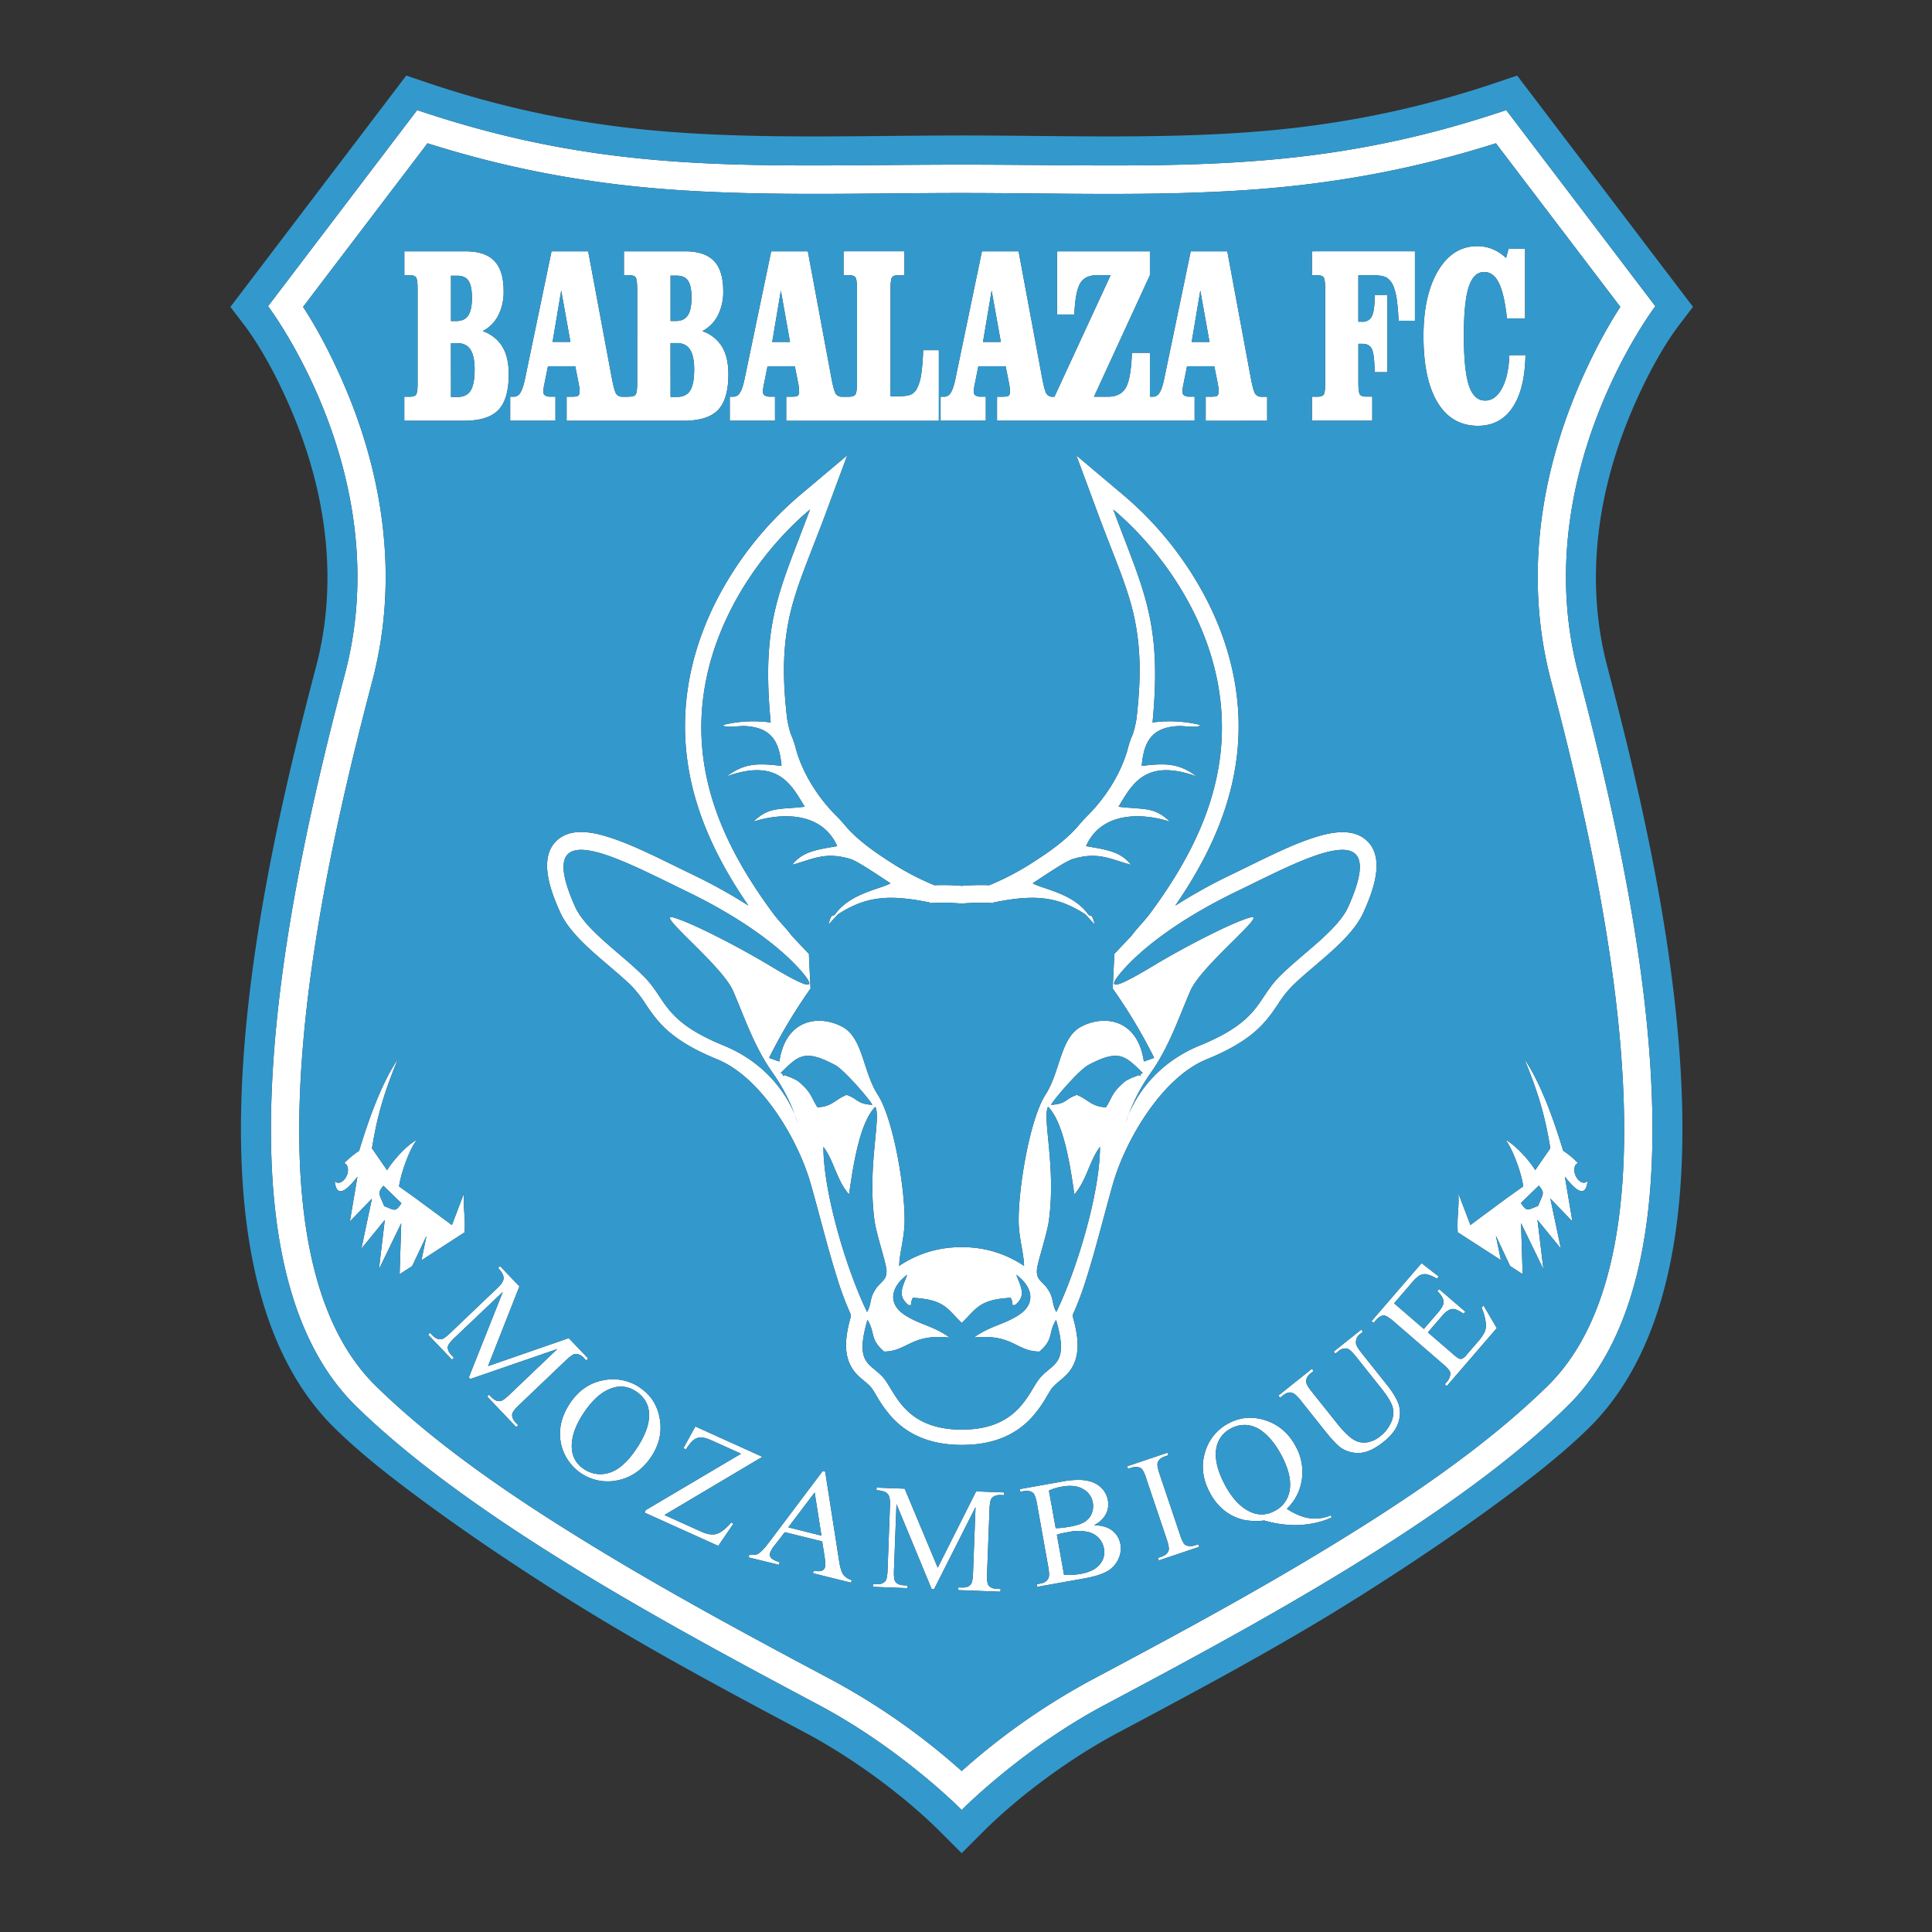 <svg xmlns="http://www.w3.org/2000/svg" viewBox="0 0 1200 1200"><rect x="0" y="0" width="1200" height="1200" fill="#333333" stroke="none"/><defs><style>.cls-1{fill:#fff;}.cls-1,.cls-2{fill-rule:evenodd;}.cls-2{fill:#39c;}</style></defs><title>BABALAZA FC - GAZELLES 2 team colour</title><g id="BABALAZA_FC_-_GAZELLES_2_team_colour" data-name="BABALAZA FC - GAZELLES 2 team colour"><path class="cls-1" d="M265.53,89,188.25,190.61c12.27,18.79,23.25,41.85,30.68,61.2,21,54.61,27.41,113.71,12.42,170.76C203.2,529.78,143.78,773,233.43,860.84c40.54,39.71,92.68,74,141.15,103.34,46.55,28.15,94.45,53.88,142.46,79.43a419.23,419.23,0,0,1,80.29,56.4,419.24,419.24,0,0,1,80.29-56.4c48-25.54,95.9-51.28,142.46-79.43,48.47-29.3,100.61-63.62,141.15-103.34,89.65-87.82,30.24-331.06,2.07-438.27-15-57.06-8.57-116.16,12.43-170.77,7.43-19.34,18.41-42.4,30.68-61.19L929.13,89c-50.44,16-100.34,25.24-153.52,28.94-59.12,4.11-119,1.94-178.28,1.94S478.18,122,419.05,117.91C365.87,114.21,316,105,265.53,89m690.25,647.4-11.12,10.8c3.82,5.74,4.21,4.28,10.71,1.78C958.25,741.6,959.88,741.15,955.78,736.37Zm-191,150.76a16.67,16.67,0,0,0-9.1,11.39q-2.23,9.51,4.8,23.09,6.89,13.28,16.36,17.5a16.13,16.13,0,0,0,14.62-.55,17.11,17.11,0,0,0,9.37-11.89q2.07-9.37-4.55-22.13-5.1-9.82-11.56-15a19.08,19.08,0,0,0-10.08-4.45A17.59,17.59,0,0,0,764.74,887.14Zm-103.89,91a45.74,45.74,0,0,0,10.47-.62c5.41-1,9.31-2.92,11.72-5.86a11.63,11.63,0,0,0,2.64-9.78,13.41,13.41,0,0,0-3.14-6.46,13.1,13.1,0,0,0-7.19-4,27.5,27.5,0,0,0-11.08,0c-1.85.33-3.43.64-4.74.93a24,24,0,0,0-3.12.89Zm-5.18-29a34.16,34.16,0,0,0,3.88-.2c1.44-.15,3-.38,4.71-.68,4.36-.78,7.56-1.82,9.58-3.16a10.64,10.64,0,0,0,4.27-5.23,12.29,12.29,0,0,0,.61-6.67,11.81,11.81,0,0,0-6-8.31q-5-3-13.35-1.5a31,31,0,0,0-7.9,2.42Zm-145.49,4.65L506,927l-16.38,21.64Zm-115-89.41a16.28,16.28,0,0,0-14.45-2.43q-9.45,2.79-17.78,15-8.54,12.48-7.8,22.84a16,16,0,0,0,7.32,12.52,17.9,17.9,0,0,0,15.68,2.5q8.5-2.4,16.75-14.45,8.93-13.06,8.18-23Q402.48,869.3,395.21,864.32Zm-157-127.84,11.12,10.8c-3.82,5.74-4.21,4.28-10.71,1.79C235.71,741.7,234.07,741.25,238.18,736.48Zm23.54,46.26,3.15-15.23L256,786.42l-7.78,5,1-31.69L235.35,788.4,239,757.74l-14.54,17.85L231,744.51l-13.68,14.15L222,730.87c-10.62,13.76-13.44,9.35-14.1,2.59a2.74,2.74,0,0,0,2,1.18c2.32.22,5-2.35,5.92-5.76.83-3.07-.08-5.8-2-6.41a52.58,52.58,0,0,1,9.24-7.69c7.06-23.3,14.84-43.35,24.08-57-8.93,21.84-12.79,35.33-16.11,55.46l9.41,13.61c2.33-4.09,10.78-14.65,18.43-18.89-4.3,5.57-9.8,20.16-11,28.95l10.5,7.49c7.43,5.51,14.91,11,22.32,16.5l7.49-19.68c-.64,8,1,15.61.38,23.6l.38.36Zm29.44,72.69,21.12-53.08L282.43,830.8c-2.74,2.62-4.17,4.54-4.29,5.79-.15,1.69.62,3.42,2.29,5.17l1.5,1.57-1.21,1.16L265.91,829l1.21-1.16,1.5,1.57q2.7,2.83,5.56,2.38c1.16-.18,3-1.48,5.49-3.86l29.18-27.82a14.14,14.14,0,0,0,3.66-4.74,5.09,5.09,0,0,0,0-3.22,12.63,12.63,0,0,0-3.14-4.58l1.23-1.17L322.62,799l-19.5,49.52,50.14-17.39,12.06,12.64L364.1,845l-1.48-1.55q-2.73-2.87-5.57-2.42c-1.17.19-3,1.47-5.51,3.86l-29.18,27.82c-2.74,2.62-4.15,4.56-4.25,5.83q-.22,2.53,2.28,5.16l1.48,1.55-1.21,1.16-18.09-19,1.21-1.16,1.51,1.58q2.73,2.87,5.56,2.38c1.16-.18,3-1.48,5.49-3.86l29.84-28.46-54,18.61Zm106.63,6.64q9.92,6.79,12,19.28t-5.59,23.76q-7.95,11.61-20.51,14.25a29.65,29.65,0,0,1-35.52-24q-2-12.37,6.08-24.24,8.3-12.13,21.8-14.14A29.55,29.55,0,0,1,397.78,862.07Zm75.72,42.71L412.7,941l23.06,10.41q5.31,2.4,9.19,1.35c2.6-.7,5.7-3.07,9.29-7.14l1.26.86-9.37,13.7-45.79-20.67.69-1.53,59.26-35.06-18-8.12q-4.48-2-6.93-2a7.61,7.61,0,0,0-4.35,1.44c-1.26.91-2.94,2.92-5,6l-1.57-.71L431.91,886Zm37.11,52.52-23.19-5.71L481,960a15.17,15.17,0,0,0-2.79,4.85,3.13,3.13,0,0,0,.71,2.72c.7.91,2.46,1.82,5.31,2.75l-.4,1.63L465,967.34l.4-1.63c2.61.16,4.37,0,5.28-.54,1.85-1,4.22-3.5,7.11-7.38L511,913.68l1.54.38,8.58,55q1,6.64,2.65,8.92a9.68,9.68,0,0,0,5.23,3.43l-.4,1.63L505,977.18l.4-1.63c2.41.47,4.13.46,5.14,0a3.13,3.13,0,0,0,1.88-2.16c.32-1.3.22-3.48-.27-6.58ZM578.67,987l-21.85-52.79-1.57,41.21c-.14,3.79.17,6.16,1,7.14,1.07,1.32,2.83,2,5.25,2.11l2.17.08-.06,1.68-21.45-.82.06-1.68,2.17.08c2.61.1,4.48-.62,5.65-2.16.7-.94,1.11-3.14,1.25-6.59L552.78,935a14.14,14.14,0,0,0-.68-5.95,5.09,5.09,0,0,0-2.26-2.29,12.63,12.63,0,0,0-5.44-1.09l.06-1.69,17.46.66,20.53,49.1,23.84-47.42,17.46.66-.06,1.69-2.14-.08c-2.64-.1-4.53.62-5.68,2.15-.7,1-1.13,3.14-1.26,6.6l-1.53,40.29c-.14,3.79.2,6.16,1,7.14q1.6,2,5.24,2.11l2.14.08-.06,1.68-26.2-1,.06-1.68,2.19.08c2.64.1,4.52-.62,5.65-2.16.7-.94,1.11-3.14,1.25-6.59l1.57-41.21-25.75,51Zm100.9-39.66q6.57.2,10.23,2.61a13.59,13.59,0,0,1,6.14,9.3,15.28,15.28,0,0,1-1.33,9.18,16.58,16.58,0,0,1-6.78,7.44q-4.66,2.8-14.9,4.63l-28.67,5.12-.29-1.65,2.28-.41q3.81-.68,5-3.41c.5-1.16.46-3.44-.15-6.85l-7-39.25q-1-5.64-2.57-6.88a6.69,6.69,0,0,0-5.55-1l-2.28.41-.3-1.67,26.24-4.68a52.45,52.45,0,0,1,12-1q7,.41,11.28,3.87a14.25,14.25,0,0,1,5.22,8.8,13.3,13.3,0,0,1-1.31,8.67A16.63,16.63,0,0,1,679.57,947.31Zm64.72,11.84.54,1.59-25.06,8.45-.54-1.59,2.08-.7q3.62-1.22,4.54-3.89c.38-1.15,0-3.49-1.19-7l-12.73-37.78a20.57,20.57,0,0,0-2.53-5.67,4.15,4.15,0,0,0-2.39-1.26,8.62,8.62,0,0,0-4.32.31l-2.07.7-.54-1.6,25.06-8.45.54,1.6-2.12.71c-2.38.8-3.88,2.1-4.5,3.86-.41,1.17,0,3.5,1.15,7l12.73,37.78a20.59,20.59,0,0,0,2.53,5.67,4.12,4.12,0,0,0,2.44,1.24,8.37,8.37,0,0,0,4.28-.28Zm55-22q7.81,5,14.33,5.84a24.22,24.22,0,0,0,12.87-1.81l.67,1.3a49.89,49.89,0,0,1-13.08,3.93,57.92,57.92,0,0,1-15,.58,66.41,66.41,0,0,1-13.78-2.61,43.73,43.73,0,0,1-11.78-.19,30.6,30.6,0,0,1-12.65-5.67,35,35,0,0,1-9.74-12.09q-6.37-12.28-2.63-24.53a29.31,29.31,0,0,1,15.07-18.11q10.73-5.57,22.82-1.51T805,898.73a32.66,32.66,0,0,1,3.56,20.55A31.1,31.1,0,0,1,799.3,937.13Zm30.16-96.38-1.05-1.32,17.09-13.62,1.06,1.32-1.82,1.45a6.25,6.25,0,0,0-2.48,5.86c.09,1.14,1.19,3,3.33,5.73l15.59,19.57q5.79,7.27,7.54,12.4a18.1,18.1,0,0,1-.18,11.39q-1.95,6.23-9.2,12-7.91,6.3-14.18,6.81a18.92,18.92,0,0,1-11.67-2.74q-3.66-2.27-10.62-11l-15-18.86c-2.36-3-4.31-4.59-5.87-4.85s-3.24.32-5.06,1.77l-1.82,1.45L794,866.81l20.86-16.62,1.05,1.32L814.09,853c-2,1.59-2.93,3.35-2.78,5.29.08,1.32,1.21,3.34,3.36,6l16.76,21a59.8,59.8,0,0,0,5.64,6,17.73,17.73,0,0,0,6.38,4.17,12.93,12.93,0,0,0,6.56.23,17.09,17.09,0,0,0,7.3-3.65,22,22,0,0,0,6.82-8.81A14.12,14.12,0,0,0,865,874q-1.2-4.31-7.32-12l-15.57-19.55c-2.4-3-4.24-4.62-5.5-4.86a6.72,6.72,0,0,0-5.38,1.72Zm36.46-31.29,18.46,15.93,8.86-10.27q3.45-4,3.41-6.37c0-2.11-1.31-4.37-3.86-6.82l1.1-1.27,16.27,14-1.1,1.27a23.62,23.62,0,0,0-5.21-2.81,5.71,5.71,0,0,0-3.65.4,13.69,13.69,0,0,0-4.44,3.74l-8.86,10.27,15.41,13.29a19.47,19.47,0,0,0,4,3,2.94,2.94,0,0,0,1.9,0,7.93,7.93,0,0,0,2.65-2.29l6.84-7.93a27.83,27.83,0,0,0,4.41-6.23,11.21,11.21,0,0,0,.81-5.31,35.12,35.12,0,0,0-2.67-9.93l1.19-1.38,8.25,14.13-31.06,36-1.27-1.1,1.43-1.66a8.65,8.65,0,0,0,1.9-3.82,3.84,3.84,0,0,0-.35-2.93,21.93,21.93,0,0,0-4.18-4.28L865.8,820.9c-3-2.56-5-3.83-6.25-3.83q-2.44,0-4.94,2.94l-1.43,1.66-1.28-1.11,31.06-36,10.68,8.31-1.17,1.35a21.16,21.16,0,0,0-6.44-2.76,7.26,7.26,0,0,0-4.35.78,20.74,20.74,0,0,0-4.71,4.41Zm66.33-26.82-3.15-15.22,8.87,18.9,7.78,5-1-31.69,13.91,28.66-3.7-30.66,14.55,17.85-6.55-31.07,13.69,14.15-4.67-27.79c10.62,13.75,13.45,9.35,14.1,2.59a2.74,2.74,0,0,1-2,1.18c-2.32.23-5-2.35-5.92-5.76-.83-3.07.07-5.8,2-6.41a52.58,52.58,0,0,0-9.24-7.69c-7.07-23.3-14.85-43.34-24.1-57,8.94,21.84,12.8,35.33,16.13,55.46l-9.4,13.61c-2.33-4.09-10.79-14.65-18.43-18.88,4.3,5.57,9.81,20.16,11,28.94l-10.5,7.49c-7.43,5.51-14.9,11-22.31,16.51l-7.5-19.68c.64,8-1,15.61-.38,23.6l-.38.36ZM280.12,199.39h3.44c3.33,0,5.75-1.15,7.29-3.48s2.28-6,2.28-10.93-.7-8.42-2.13-10.57-3.8-3.16-7.13-3.16h-3.75Zm0,47.18h4c3.81,0,6.55-1.33,8.21-4s2.47-7,2.47-13.1c0-5.57-.88-9.68-2.61-12.34s-4.47-4-8.16-4h-3.94Zm-29,14.78V246.41h3.16c2.08,0,3.44-.39,4.1-1.23s1-3.16,1-7V179.9c0-4.08-.31-6.62-.92-7.56s-2-1.41-4.25-1.41h-3.06V156.08H289q12.33,0,18.07,6t5.75,18.78a32,32,0,0,1-3.35,15.09,22.75,22.75,0,0,1-9.66,9.73A22.81,22.81,0,0,1,312,215.24q4,6.59,4,17.23,0,15.46-6.44,22.18T288,261.34Zm103.18-49-5.72-31.88-5.36,31.88Zm62.19-13h3.44c3.33,0,5.75-1.15,7.29-3.48s2.28-6,2.28-10.93-.7-8.42-2.13-10.57-3.8-3.16-7.13-3.16h-3.75Zm0,47.18h4c3.81,0,6.55-1.33,8.21-4s2.47-7,2.47-13.1c0-5.57-.88-9.68-2.61-12.34s-4.47-4-8.16-4h-3.94Zm-26.37-.16h.55c2.08,0,3.44-.39,4.1-1.23s1-3.16,1-7V179.9c0-4.08-.31-6.62-.92-7.56s-2-1.41-4.25-1.41h-3.06V156.08h37.86q12.33,0,18.07,6t5.75,18.78a32,32,0,0,1-3.35,15.09,22.75,22.75,0,0,1-9.66,9.73,22.82,22.82,0,0,1,12.21,9.57q4,6.59,4,17.23,0,15.46-6.44,22.18t-21.59,6.7H351.94V246.41h2.83c2.39,0,3.85-.21,4.38-.65a3.1,3.1,0,0,0,.8-2.48,23,23,0,0,0-.11-2.35c-.08-.73-.17-1.46-.3-2.17l-2.25-11.27H340.34l-2,10c-.33,1.54-.56,2.75-.67,3.61a16.6,16.6,0,0,0-.19,2.38,2.45,2.45,0,0,0,1.14,2.14,6,6,0,0,0,3.25.76H345v14.93H316.89V246.41h2.33a4.71,4.71,0,0,0,4-2.54c1.08-1.67,2-4.45,2.81-8.26l16.54-79.53h22.76L380.1,235.3c1,5.2,1.92,8.37,2.75,9.47a4.67,4.67,0,0,0,4,1.65h3.3Zm100.57-34L485,180.51l-5.36,31.88Zm71.09-56.31v14.85h-3.58c-2.06,0-3.42.42-4.06,1.23s-1,3.14-1,7v67h4.22q5.86,0,8.25-1a8,8,0,0,0,3.83-3.64,27.73,27.73,0,0,0,2.7-8.74,124.59,124.59,0,0,0,1.24-15.25h9.75v43.88H488.33V246.41h2.83c2.39,0,3.85-.21,4.38-.65a3.1,3.1,0,0,0,.8-2.48,23,23,0,0,0-.11-2.35c-.08-.73-.17-1.46-.3-2.17l-2.25-11.27H476.73l-2,10c-.33,1.54-.56,2.75-.67,3.61a16.6,16.6,0,0,0-.19,2.38,2.45,2.45,0,0,0,1.14,2.14,6,6,0,0,0,3.25.76h3.11v14.93H453.28V246.41h2.33a4.71,4.71,0,0,0,4-2.54c1.08-1.67,2-4.45,2.81-8.26L479,156.08h22.76l14.74,79.22c1,5.2,1.92,8.37,2.75,9.47a4.67,4.67,0,0,0,4,1.65h3.85c2.2,0,3.61-.5,4.24-1.46s.94-3.48.94-7.58V179.9c0-4.08-.31-6.62-.92-7.56s-2-1.41-4.25-1.41h-3.16V156.08Zm59.86,56.31-5.72-31.88-5.36,31.88Zm127.24,49V246.41h2.83c2.39,0,3.85-.21,4.38-.65a3.1,3.1,0,0,0,.8-2.48,23,23,0,0,0-.11-2.35c-.08-.73-.17-1.46-.3-2.17l-2.25-11.27H737.29l-2,10c-.33,1.54-.56,2.75-.67,3.61a16.61,16.61,0,0,0-.19,2.38,2.45,2.45,0,0,0,1.14,2.14,6,6,0,0,0,3.25.76H742v14.93H619.27V246.41h2.83c2.39,0,3.85-.21,4.38-.65a3.1,3.1,0,0,0,.8-2.48,23,23,0,0,0-.11-2.35c-.08-.73-.17-1.46-.3-2.17l-2.25-11.27H607.67l-2,10c-.33,1.54-.56,2.75-.67,3.61a16.61,16.61,0,0,0-.19,2.38,2.45,2.45,0,0,0,1.14,2.14,6,6,0,0,0,3.25.76h3.11v14.93H584.22V246.41h2.33a4.71,4.71,0,0,0,4-2.54c1.08-1.67,2-4.45,2.81-8.26l16.54-79.53h22.76l14.74,79.22c1,5.2,1.92,8.37,2.75,9.47a4.67,4.67,0,0,0,4,1.65h.78l34.89-75.48h-8.38c-5.07,0-8.6,1.7-10.57,5.13s-3.19,9.83-3.58,19.25H656.56V156.08h57.66v14.85l-34.72,75.48h8.57c5.44,0,9.19-1.94,11.29-5.78s3.33-11,3.69-21.5h11.18v27.28h2a4.71,4.71,0,0,0,4-2.54c1.08-1.67,2-4.45,2.81-8.26l16.54-79.53H762.3L777,235.3c1,5.2,1.92,8.37,2.75,9.47a4.67,4.67,0,0,0,4,1.65h3.3v14.93Zm2.38-49-5.72-31.88-5.36,31.88Zm127.58-56.31v43.13H868.64a125.72,125.72,0,0,0-1-12.68,37.84,37.84,0,0,0-2-8.32,11.65,11.65,0,0,0-4.16-5.62q-2.53-1.65-9.72-1.65h-8.07v28.9h2.42a6.1,6.1,0,0,0,6-3.45c1.14-2.3,1.72-6.38,1.72-12.27v-.92h7.88v48h-7.88c-.13-7.35-.69-12.13-1.72-14.33s-3-3.3-5.88-3.3h-2.52v23.75c0,4.34.33,6.93,1,7.79s2,1.26,4.14,1.26h3.49v14.93H814.88V246.41H818c2.08,0,3.44-.42,4.1-1.23s1-3.16,1-7V179.9c0-4.08-.31-6.62-.92-7.56s-2-1.41-4.25-1.41h-3.06V156.08Zm68.66,64.49q-.38,21.15-8,32.53T918,264.48q-16.3,0-25.08-14.44t-8.77-41.27q0-25.38,9.08-40.62t24.29-15.25a24.87,24.87,0,0,1,9.5,1.8,27.16,27.16,0,0,1,8.41,5.54l1.61-5.81h10.21v43.36H936q-1.64-15.18-5-22t-9.11-6.85q-6.64,0-9.66,9.39t-3,30.15q0,21.46,3.11,30.89t10.13,9.42q6.35,0,10.44-7.61t4.58-20.58ZM495.37,697.15s-8.34-32.42-46-47.81-35.26-28.5-49.27-42.67-36.28-28.82-42.84-43.4c-27.19-60.43,28.27-29.34,68.28-10.07,43.36,20.88,65.12,41.15,73.95,52.15s-1.61,6.27-20.94-5.36-48.94-27-60.48-30.18,30.22,29.59,37.2,45.58,13,34.48,24.41,50.61A115.81,115.81,0,0,1,495.37,697.15Zm-10.58-30.61c.36.25,1,.06,1.21.55,1.28,3.34-.69-.24,2.44,1.07,5.21,2.18-.48-.52,3.71,1.49,3.65,1.74,3.67,1.78,7,5,4.7,4.53,5.17,7.63,8.57,13.1,9.19-.39,10.93-4.86,18.1-7.7,7.4,2.5,6.1,5.55,16,6.19-1.18-2.78-17.36-21.67-23.11-24.71C499.44,651.29,495.8,655.81,484.79,666.54Zm53.78,148.33c2.91-5,1.32-8.49,5.46-14.41,3.48-5,6.93-5.31,6.59-11.54-.26-4.74-6.26-22-7.46-30.88-4.52-33.45,4.24-63.73.54-70.57-10.55,10.3-14.45,42-16.35,54.37-7.5-8.32-9.37-20.91-15.91-29.49C511.44,742,526.76,791,538.57,814.86ZM699.29,697.15s8.34-32.42,46-47.81,35.26-28.5,49.27-42.67,36.28-28.82,42.84-43.4c27.19-60.43-28.27-29.34-68.28-10.07-43.36,20.88-65.12,41.15-73.95,52.15s1.61,6.27,20.94-5.36,48.93-27,60.48-30.18-30.22,29.59-37.2,45.58S726.37,649.87,715,666A115.8,115.8,0,0,0,699.29,697.15Zm10.58-30.61c-.36.25-1,.06-1.21.55-1.28,3.34.69-.24-2.44,1.07-5.21,2.18.48-.52-3.71,1.49-3.65,1.74-3.67,1.78-7,5-4.7,4.53-5.17,7.63-8.57,13.1-9.19-.39-10.93-4.86-18.1-7.7-7.4,2.5-6.1,5.55-16,6.19,1.18-2.78,17.36-21.67,23.11-24.71C695.22,651.29,698.87,655.81,709.87,666.54ZM656.09,814.86c-2.91-5-1.32-8.49-5.46-14.41-3.48-5-6.93-5.31-6.59-11.54.26-4.74,6.26-22,7.46-30.88,4.52-33.45-4.24-63.73-.54-70.57,10.55,10.3,14.45,42,16.35,54.37,7.5-8.32,9.37-20.91,15.91-29.49C683.22,742,667.91,791,656.09,814.86Zm-58.76-40.22a67.62,67.62,0,0,1,38.73,11.63c-.17-7.94-3.21-17.26-3.35-27.37-.29-20.72,6.86-63.72,16.67-79,9.32-14.52,9.15-35.35,22.1-42.2,14.54-7.7,35.17-4.69,39,21.61,2.09-.67,4.22-1.44,6.37-2.29a326.33,326.33,0,0,0-25.73-43l1-21.11-.31-.08,10.94-11.58c4.32-5.8,7.55-8.41,12.19-14.72,20.24-27.57,38.25-59.51,42.88-96.5,8.44-67.37-31.88-124.53-66.35-153.56,18.68,50.4,30.41,69.31,24.4,132.27a79.22,79.22,0,0,1,30.28,1.72c-.49.17-1.26,0-1.49.48-.5,1.1-10.28-.06-12.07,0-17.38.62-22.12,9.75-23.46,24.79,16.06-2,23.47-1.33,34.24,6.56-32.4-11.75-40.5,5.52-48.64,18.79,16.21,1.88,22.11-.15,31.91,9.26-18.36-5.87-42.75-5.78-52.1,15.21,13.32,2.28,21.49,3.41,28,11.6-12.65-3.37-20.46-8.43-36.33-3.55-4.71,1.45-18.77,11.16-24.76,15,6,3.66,25,6,34.55,19.46,1.93,1.67,2.13-1.1,4,6.27l-5.9-6.43c-17.67-11.45-32.16-12.43-57.2-7.3l.38.36a132.61,132.61,0,0,0-20,.27,132.61,132.61,0,0,0-20-.27l.38-.36c-25-5.13-39.53-4.14-57.2,7.3l-5.9,6.43c1.91-7.37,2.11-4.6,4-6.27,9.52-13.47,28.54-15.81,34.55-19.46-6-3.8-20-13.51-24.76-15-15.87-4.89-23.68.17-36.33,3.55,6.48-8.19,14.65-9.32,28-11.6-9.35-21-33.74-21.08-52.1-15.21,9.81-9.42,15.71-7.38,31.91-9.26-8.14-13.27-16.24-30.54-48.64-18.79,10.77-7.89,18.18-8.55,34.24-6.56-1.34-15-6.09-24.16-23.46-24.79-1.79-.06-11.57,1.09-12.07,0-.23-.51-1-.31-1.49-.48a79.22,79.22,0,0,1,30.28-1.72c-6-63,5.72-81.87,24.4-132.27-34.47,29-74.78,86.18-66.35,153.56,4.63,37,22.64,68.94,42.88,96.5,4.64,6.32,7.87,8.93,12.19,14.72l10.94,11.58-.31.08,1,21.11a326.24,326.24,0,0,0-25.73,43c2.15.85,4.28,1.62,6.37,2.29,3.86-26.3,24.49-29.31,39-21.61,13,6.86,12.78,27.69,22.1,42.2,9.81,15.28,17,58.27,16.67,79-.14,10.11-3.18,19.43-3.35,27.37A67.62,67.62,0,0,1,597.33,774.65Zm-33,36c-7.19-5.87-3.81-11-.83-18.84-8.82,6.32-13.75,17.4-.85,25.41,9.29,5.77,17.31,6.4,27.21,13.58-24-2.56-26.35,8.64-40.75,8.69-9.15-7.91-5.15-11.24-10.32-19.68-7.91,27.34,1.23,26.52,9.51,35.49,7.57,8.2,12.61,32.66,49.07,32.67s41.49-24.47,49.07-32.67c8.28-9,17.42-8.15,9.51-35.49-5.17,8.44-1.16,11.77-10.32,19.68-14.4,0-16.72-11.24-40.75-8.69,9.9-7.18,17.91-7.81,27.21-13.58,12.9-8,8-19.08-.85-25.41,3,7.83,6.36,13-.83,18.84-3.92-.43.18,1.44-2.65-4.56-20.07,1.11-21.29,7-30.39,15.59-9.1-8.56-10.31-14.48-30.39-15.59C564.12,812.11,568.22,810.23,564.29,810.67Zm-75.38-364a69.75,69.75,0,0,0,2.23,9.29,55.77,55.77,0,0,1,3.34,9.84c4.38,15.25,13.89,30,25.08,41.11q2.63,2.62,5,5.47c6.49,7.77,15.16,14.32,23.55,19.92q3.46,2.31,7,4.55a167.32,167.32,0,0,0,25.18,13,143.75,143.75,0,0,1,17.08.39,143.75,143.75,0,0,1,17.08-.39,167.32,167.32,0,0,0,25.18-13q3.5-2.24,7-4.55c8.38-5.59,17.06-12.15,23.55-19.92q2.38-2.85,5-5.47c11.19-11.12,20.7-25.85,25.08-41.11a55.77,55.77,0,0,1,3.34-9.84,69.75,69.75,0,0,0,2.23-9.29c2.84-24.47,3.31-47-3.26-70.93-2.38-8.65-5.46-17.09-8.66-25.46-4-10.34-8.07-20.61-11.92-31l-13.48-36.37,29.67,25a213.54,213.54,0,0,1,51.8,65.61c15.28,30.19,22.33,63.3,18.11,97.05-4.25,34-19.06,64.2-38.16,92a329.68,329.68,0,0,1,34.86-19.33c5.95-2.86,11.86-5.8,17.8-8.68,11-5.32,22.66-10.9,34.32-14.56,9.89-3.11,23-5.77,31.58,1.8,12.56,11,3.93,32.57-1.64,44.93-7.91,17.57-31.24,32.57-44.9,46.39a69.7,69.7,0,0,0-8.27,10.75c-4.29,6.43-8.24,11.72-14.15,16.85-8.74,7.57-19.61,13-30.25,17.35-27.41,11.2-50.15,49.79-58,77.12v0c-2.78,9.74-5.35,19.54-8,29.31s-5.37,19.65-8.45,29.35a188.86,188.86,0,0,1-8.53,22.77l0,1.2c3.24,11.57,5.63,25-2.83,34.9-2.9,3.41-6.52,5.6-9.45,8.77-1.56,1.69-3.3,5-4.52,7a73.66,73.66,0,0,1-9.27,12.55c-11.46,12.11-26.45,16.46-42.8,16.46S566,893,554.53,880.93a73.66,73.66,0,0,1-9.27-12.55c-1.22-2-3-5.27-4.52-7-2.93-3.17-6.55-5.36-9.45-8.77-8.45-9.94-6.06-23.33-2.83-34.9l0-1.2a188.86,188.86,0,0,1-8.53-22.77c-3.08-9.7-5.79-19.53-8.45-29.35s-5.21-19.58-8-29.31v0c-7.81-27.33-30.56-65.92-58-77.12-10.64-4.35-21.51-9.78-30.25-17.35-5.91-5.12-9.86-10.42-14.15-16.85A69.7,69.7,0,0,0,392.81,613c-13.66-13.82-37-28.82-44.9-46.39-5.56-12.36-14.19-33.91-1.64-44.93,8.63-7.57,21.69-4.91,31.58-1.8,11.65,3.66,23.32,9.24,34.32,14.56,5.94,2.88,11.85,5.81,17.8,8.68a329.68,329.68,0,0,1,34.86,19.33c-19.1-27.76-33.9-58-38.16-92-4.23-33.76,2.83-66.87,18.11-97.05a213.54,213.54,0,0,1,51.8-65.61l29.67-25-13.48,36.37c-3.85,10.38-8,20.65-11.92,31-3.2,8.37-6.29,16.81-8.66,25.46C485.61,399.61,486.07,422.16,488.92,446.63ZM597.33,102.27c-127.27,0-216.53,7.27-338.22-33.9L166.49,190.2s80.13,105.11,47.87,227.91-88.43,362,6.77,455.29C293.32,944.1,418.35,1011,508.79,1059.12c43.84,23.33,78.07,54.62,88.55,65.09,10.47-10.47,44.7-41.76,88.54-65.09,90.44-48.11,215.47-115,287.65-185.72,95.21-93.26,39-332.49,6.77-455.29s47.87-227.91,47.87-227.91L935.55,68.37C813.86,109.55,724.6,102.27,597.33,102.27Z"/><path class="cls-2" d="M265.53,89,188.25,190.61c12.27,18.79,23.25,41.85,30.68,61.2,21,54.61,27.41,113.71,12.42,170.76C203.2,529.78,143.78,773,233.43,860.84c40.54,39.71,92.68,74,141.15,103.34,46.55,28.15,94.45,53.88,142.46,79.43a419.23,419.23,0,0,1,80.29,56.4,419.24,419.24,0,0,1,80.29-56.4c48-25.54,95.9-51.28,142.46-79.43,48.47-29.3,100.61-63.62,141.15-103.34,89.65-87.82,30.24-331.06,2.07-438.27-15-57.06-8.57-116.16,12.43-170.77,7.43-19.34,18.41-42.4,30.68-61.19L929.13,89c-50.44,16-100.34,25.24-153.52,28.94-59.12,4.11-119,1.94-178.28,1.94S478.18,122,419.05,117.91C365.87,114.21,316,105,265.53,89m690.25,647.4-11.12,10.8c3.82,5.74,4.21,4.28,10.71,1.78C958.25,741.6,959.88,741.15,955.78,736.37Zm-191,150.76a16.67,16.67,0,0,0-9.1,11.39q-2.23,9.51,4.8,23.09,6.89,13.28,16.36,17.5a16.13,16.13,0,0,0,14.62-.55,17.11,17.11,0,0,0,9.37-11.89q2.07-9.37-4.55-22.13-5.1-9.82-11.56-15a19.08,19.08,0,0,0-10.08-4.45A17.59,17.59,0,0,0,764.74,887.14Zm-103.89,91a45.74,45.74,0,0,0,10.47-.62c5.41-1,9.31-2.92,11.72-5.86a11.63,11.63,0,0,0,2.64-9.78,13.41,13.41,0,0,0-3.14-6.46,13.1,13.1,0,0,0-7.19-4,27.5,27.5,0,0,0-11.08,0c-1.85.33-3.43.64-4.74.93a24,24,0,0,0-3.12.89Zm-5.18-29a34.16,34.16,0,0,0,3.88-.2c1.44-.15,3-.38,4.71-.68,4.36-.78,7.56-1.82,9.58-3.16a10.64,10.64,0,0,0,4.27-5.23,12.29,12.29,0,0,0,.61-6.67,11.81,11.81,0,0,0-6-8.31q-5-3-13.35-1.5a31,31,0,0,0-7.9,2.42Zm-145.49,4.65L506,927l-16.38,21.64Zm-115-89.41a16.28,16.28,0,0,0-14.45-2.43q-9.45,2.79-17.78,15-8.54,12.48-7.8,22.84a16,16,0,0,0,7.32,12.52,17.9,17.9,0,0,0,15.68,2.5q8.5-2.4,16.75-14.45,8.93-13.06,8.18-23Q402.48,869.3,395.21,864.32Zm-157-127.84,11.12,10.8c-3.82,5.74-4.21,4.28-10.71,1.79C235.71,741.7,234.07,741.25,238.18,736.48Zm23.54,46.26,3.15-15.23L256,786.42l-7.78,5,1-31.69L235.35,788.4,239,757.74l-14.54,17.85L231,744.51l-13.68,14.15L222,730.87c-10.62,13.76-13.44,9.35-14.1,2.59a2.74,2.74,0,0,0,2,1.18c2.32.22,5-2.35,5.92-5.76.83-3.07-.08-5.8-2-6.41a52.58,52.58,0,0,1,9.24-7.69c7.06-23.3,14.84-43.35,24.08-57-8.93,21.84-12.79,35.33-16.11,55.46l9.41,13.61c2.33-4.09,10.78-14.65,18.43-18.89-4.3,5.57-9.8,20.16-11,28.95l10.5,7.49c7.43,5.51,14.91,11,22.32,16.5l7.49-19.68c-.64,8,1,15.61.38,23.6l.38.36Zm29.44,72.69,21.12-53.08L282.43,830.8c-2.74,2.62-4.17,4.54-4.29,5.79-.15,1.69.62,3.42,2.29,5.17l1.5,1.57-1.21,1.16L265.91,829l1.21-1.16,1.5,1.57q2.7,2.83,5.56,2.38c1.16-.18,3-1.48,5.49-3.86l29.18-27.82a14.14,14.14,0,0,0,3.66-4.74,5.09,5.09,0,0,0,0-3.22,12.63,12.63,0,0,0-3.14-4.58l1.23-1.17L322.62,799l-19.5,49.52,50.14-17.39,12.06,12.64L364.1,845l-1.48-1.55q-2.73-2.87-5.57-2.42c-1.17.19-3,1.47-5.51,3.86l-29.18,27.82c-2.74,2.62-4.15,4.56-4.25,5.83q-.22,2.53,2.28,5.16l1.48,1.55-1.21,1.16-18.09-19,1.21-1.16,1.51,1.58q2.73,2.87,5.56,2.38c1.16-.18,3-1.48,5.49-3.86l29.84-28.46-54,18.61Zm106.63,6.64q9.92,6.79,12,19.28t-5.59,23.76q-7.95,11.61-20.51,14.25a29.65,29.65,0,0,1-35.52-24q-2-12.37,6.08-24.24,8.3-12.13,21.8-14.14A29.55,29.55,0,0,1,397.78,862.07Zm75.72,42.71L412.7,941l23.06,10.41q5.31,2.4,9.19,1.35c2.6-.7,5.7-3.07,9.29-7.14l1.26.86-9.37,13.7-45.79-20.67.69-1.53,59.26-35.06-18-8.12q-4.48-2-6.93-2a7.61,7.61,0,0,0-4.35,1.44c-1.26.91-2.94,2.92-5,6l-1.57-.71L431.91,886Zm37.11,52.52-23.19-5.71L481,960a15.17,15.17,0,0,0-2.79,4.85,3.13,3.13,0,0,0,.71,2.72c.7.91,2.46,1.82,5.31,2.75l-.4,1.63L465,967.34l.4-1.63c2.61.16,4.37,0,5.28-.54,1.85-1,4.22-3.5,7.11-7.38L511,913.68l1.54.38,8.58,55q1,6.64,2.65,8.92a9.68,9.68,0,0,0,5.23,3.43l-.4,1.63L505,977.18l.4-1.63c2.41.47,4.13.46,5.14,0a3.13,3.13,0,0,0,1.88-2.16c.32-1.3.22-3.48-.27-6.58ZM578.67,987l-21.85-52.79-1.57,41.21c-.14,3.79.17,6.16,1,7.14,1.07,1.32,2.83,2,5.25,2.11l2.17.08-.06,1.68-21.45-.82.06-1.68,2.17.08c2.61.1,4.48-.62,5.65-2.16.7-.94,1.11-3.14,1.25-6.59L552.78,935a14.14,14.14,0,0,0-.68-5.95,5.09,5.09,0,0,0-2.26-2.29,12.63,12.63,0,0,0-5.44-1.09l.06-1.69,17.46.66,20.53,49.1,23.84-47.42,17.46.66-.06,1.69-2.14-.08c-2.64-.1-4.53.62-5.68,2.15-.7,1-1.13,3.14-1.26,6.6l-1.53,40.29c-.14,3.79.2,6.16,1,7.14q1.6,2,5.24,2.11l2.14.08-.06,1.68-26.2-1,.06-1.68,2.19.08c2.64.1,4.52-.62,5.65-2.16.7-.94,1.11-3.14,1.25-6.59l1.57-41.21-25.75,51Zm100.9-39.66q6.57.2,10.23,2.61a13.59,13.59,0,0,1,6.14,9.3,15.28,15.28,0,0,1-1.33,9.18,16.58,16.58,0,0,1-6.78,7.44q-4.66,2.8-14.9,4.63l-28.67,5.12-.29-1.65,2.28-.41q3.81-.68,5-3.41c.5-1.16.46-3.44-.15-6.85l-7-39.25q-1-5.64-2.57-6.88a6.69,6.69,0,0,0-5.55-1l-2.28.41-.3-1.67,26.24-4.68a52.45,52.45,0,0,1,12-1q7,.41,11.28,3.87a14.25,14.25,0,0,1,5.22,8.8,13.3,13.3,0,0,1-1.31,8.67A16.63,16.63,0,0,1,679.57,947.31Zm64.72,11.84.54,1.59-25.06,8.45-.54-1.59,2.08-.7q3.62-1.22,4.54-3.89c.38-1.15,0-3.49-1.19-7l-12.73-37.78a20.57,20.57,0,0,0-2.53-5.67,4.15,4.15,0,0,0-2.39-1.26,8.62,8.62,0,0,0-4.32.31l-2.07.7-.54-1.6,25.06-8.45.54,1.6-2.12.71c-2.38.8-3.88,2.1-4.5,3.86-.41,1.17,0,3.5,1.15,7l12.73,37.78a20.59,20.59,0,0,0,2.53,5.67,4.12,4.12,0,0,0,2.44,1.24,8.37,8.37,0,0,0,4.28-.28Zm55-22q7.81,5,14.33,5.84a24.22,24.22,0,0,0,12.87-1.81l.67,1.3a49.89,49.89,0,0,1-13.08,3.93,57.92,57.92,0,0,1-15,.58,66.41,66.41,0,0,1-13.78-2.61,43.73,43.73,0,0,1-11.78-.19,30.6,30.6,0,0,1-12.65-5.67,35,35,0,0,1-9.74-12.09q-6.37-12.28-2.63-24.53a29.31,29.31,0,0,1,15.07-18.11q10.73-5.57,22.82-1.51T805,898.73a32.66,32.66,0,0,1,3.56,20.55A31.1,31.1,0,0,1,799.3,937.13Zm30.16-96.38-1.05-1.32,17.09-13.62,1.06,1.32-1.82,1.45a6.25,6.25,0,0,0-2.48,5.86c.09,1.14,1.19,3,3.33,5.73l15.59,19.57q5.79,7.27,7.54,12.4a18.1,18.1,0,0,1-.18,11.39q-1.95,6.23-9.2,12-7.91,6.3-14.18,6.81a18.92,18.92,0,0,1-11.67-2.74q-3.66-2.27-10.62-11l-15-18.86c-2.36-3-4.31-4.59-5.87-4.85s-3.24.32-5.06,1.77l-1.82,1.45L794,866.81l20.86-16.62,1.05,1.32L814.09,853c-2,1.59-2.93,3.35-2.78,5.29.08,1.32,1.21,3.34,3.36,6l16.76,21a59.8,59.8,0,0,0,5.64,6,17.73,17.73,0,0,0,6.38,4.17,12.93,12.93,0,0,0,6.56.23,17.09,17.09,0,0,0,7.3-3.65,22,22,0,0,0,6.82-8.81A14.12,14.12,0,0,0,865,874q-1.2-4.31-7.32-12l-15.57-19.55c-2.4-3-4.24-4.62-5.5-4.86a6.72,6.72,0,0,0-5.38,1.72Zm36.46-31.29,18.46,15.93,8.86-10.27q3.45-4,3.41-6.37c0-2.11-1.31-4.37-3.86-6.82l1.1-1.27,16.27,14-1.1,1.27a23.62,23.62,0,0,0-5.21-2.81,5.71,5.71,0,0,0-3.65.4,13.69,13.69,0,0,0-4.44,3.74l-8.86,10.27,15.41,13.29a19.47,19.47,0,0,0,4,3,2.94,2.94,0,0,0,1.9,0,7.93,7.93,0,0,0,2.65-2.29l6.84-7.93a27.83,27.83,0,0,0,4.41-6.23,11.21,11.21,0,0,0,.81-5.31,35.12,35.12,0,0,0-2.67-9.93l1.19-1.38,8.25,14.13-31.06,36-1.27-1.1,1.43-1.66a8.65,8.65,0,0,0,1.9-3.82,3.84,3.84,0,0,0-.35-2.93,21.93,21.93,0,0,0-4.18-4.28L865.8,820.9c-3-2.56-5-3.83-6.25-3.83q-2.44,0-4.94,2.94l-1.43,1.66-1.28-1.11,31.06-36,10.68,8.31-1.17,1.35a21.16,21.16,0,0,0-6.44-2.76,7.26,7.26,0,0,0-4.35.78,20.74,20.74,0,0,0-4.71,4.41Zm66.33-26.82-3.15-15.22,8.87,18.9,7.78,5-1-31.69,13.91,28.66-3.7-30.66,14.55,17.85-6.55-31.07,13.69,14.15-4.67-27.79c10.62,13.75,13.45,9.35,14.1,2.59a2.74,2.74,0,0,1-2,1.18c-2.32.23-5-2.35-5.92-5.76-.83-3.07.07-5.8,2-6.41a52.58,52.58,0,0,0-9.24-7.69c-7.07-23.3-14.85-43.34-24.1-57,8.94,21.84,12.8,35.33,16.13,55.46l-9.4,13.61c-2.33-4.09-10.79-14.65-18.43-18.88,4.3,5.57,9.81,20.16,11,28.94l-10.5,7.49c-7.43,5.51-14.9,11-22.31,16.51l-7.5-19.68c.64,8-1,15.61-.38,23.6l-.38.36ZM280.12,199.39h3.44c3.33,0,5.75-1.15,7.29-3.48s2.28-6,2.28-10.93-.7-8.42-2.13-10.57-3.8-3.16-7.13-3.16h-3.75Zm0,47.18h4c3.81,0,6.55-1.33,8.21-4s2.47-7,2.47-13.1c0-5.57-.88-9.68-2.61-12.34s-4.47-4-8.16-4h-3.94Zm-29,14.78V246.41h3.16c2.08,0,3.44-.39,4.1-1.23s1-3.16,1-7V179.9c0-4.08-.31-6.62-.92-7.56s-2-1.41-4.25-1.41h-3.06V156.08H289q12.33,0,18.07,6t5.75,18.78a32,32,0,0,1-3.35,15.09,22.75,22.75,0,0,1-9.66,9.73A22.81,22.81,0,0,1,312,215.24q4,6.59,4,17.23,0,15.46-6.44,22.18T288,261.34Zm103.18-49-5.72-31.88-5.36,31.88Zm62.19-13h3.44c3.33,0,5.75-1.15,7.29-3.48s2.28-6,2.28-10.93-.7-8.42-2.13-10.57-3.8-3.16-7.13-3.16h-3.75Zm0,47.18h4c3.81,0,6.55-1.33,8.21-4s2.47-7,2.47-13.1c0-5.57-.88-9.68-2.61-12.34s-4.47-4-8.16-4h-3.94Zm-26.37-.16h.55c2.08,0,3.44-.39,4.1-1.23s1-3.16,1-7V179.9c0-4.08-.31-6.62-.92-7.56s-2-1.41-4.25-1.41h-3.06V156.08h37.86q12.33,0,18.07,6t5.75,18.78a32,32,0,0,1-3.35,15.09,22.75,22.75,0,0,1-9.66,9.73,22.82,22.82,0,0,1,12.21,9.57q4,6.59,4,17.23,0,15.46-6.44,22.18t-21.59,6.7H351.94V246.41h2.83c2.39,0,3.85-.21,4.38-.65a3.1,3.1,0,0,0,.8-2.48,23,23,0,0,0-.11-2.35c-.08-.73-.17-1.46-.3-2.17l-2.25-11.27H340.34l-2,10c-.33,1.54-.56,2.75-.67,3.61a16.6,16.6,0,0,0-.19,2.38,2.45,2.45,0,0,0,1.14,2.14,6,6,0,0,0,3.25.76H345v14.93H316.89V246.41h2.33a4.71,4.71,0,0,0,4-2.54c1.08-1.67,2-4.45,2.81-8.26l16.54-79.53h22.76L380.1,235.3c1,5.2,1.92,8.37,2.75,9.47a4.67,4.67,0,0,0,4,1.65h3.3Zm100.57-34L485,180.51l-5.36,31.88Zm71.09-56.31v14.85h-3.58c-2.06,0-3.42.42-4.06,1.23s-1,3.14-1,7v67h4.22q5.86,0,8.25-1a8,8,0,0,0,3.83-3.64,27.73,27.73,0,0,0,2.7-8.74,124.59,124.59,0,0,0,1.24-15.25h9.75v43.88H488.33V246.41h2.83c2.39,0,3.85-.21,4.38-.65a3.1,3.1,0,0,0,.8-2.48,23,23,0,0,0-.11-2.35c-.08-.73-.17-1.46-.3-2.17l-2.25-11.27H476.73l-2,10c-.33,1.54-.56,2.75-.67,3.61a16.6,16.6,0,0,0-.19,2.38,2.45,2.45,0,0,0,1.14,2.14,6,6,0,0,0,3.25.76h3.11v14.93H453.28V246.41h2.33a4.71,4.71,0,0,0,4-2.54c1.08-1.67,2-4.45,2.81-8.26L479,156.08h22.76l14.74,79.22c1,5.2,1.92,8.37,2.75,9.47a4.67,4.67,0,0,0,4,1.65h3.85c2.2,0,3.61-.5,4.24-1.46s.94-3.48.94-7.58V179.9c0-4.08-.31-6.62-.92-7.56s-2-1.41-4.25-1.41h-3.16V156.08Zm59.86,56.31-5.72-31.88-5.36,31.88Zm127.24,49V246.41h2.83c2.39,0,3.85-.21,4.38-.65a3.1,3.1,0,0,0,.8-2.48,23,23,0,0,0-.11-2.35c-.08-.73-.17-1.46-.3-2.17l-2.25-11.27H737.29l-2,10c-.33,1.54-.56,2.75-.67,3.61a16.61,16.61,0,0,0-.19,2.38,2.45,2.45,0,0,0,1.14,2.14,6,6,0,0,0,3.25.76H742v14.93H619.27V246.41h2.83c2.39,0,3.85-.21,4.38-.65a3.1,3.1,0,0,0,.8-2.48,23,23,0,0,0-.11-2.35c-.08-.73-.17-1.46-.3-2.17l-2.25-11.27H607.67l-2,10c-.33,1.54-.56,2.75-.67,3.61a16.61,16.61,0,0,0-.19,2.38,2.45,2.45,0,0,0,1.14,2.14,6,6,0,0,0,3.25.76h3.11v14.93H584.22V246.41h2.33a4.71,4.71,0,0,0,4-2.54c1.08-1.67,2-4.45,2.81-8.26l16.54-79.53h22.76l14.74,79.22c1,5.2,1.92,8.37,2.75,9.47a4.67,4.67,0,0,0,4,1.65h.78l34.89-75.48h-8.38c-5.07,0-8.6,1.7-10.57,5.13s-3.19,9.83-3.58,19.25H656.56V156.08h57.66v14.85l-34.72,75.48h8.57c5.44,0,9.19-1.94,11.29-5.78s3.33-11,3.69-21.5h11.18v27.28h2a4.71,4.71,0,0,0,4-2.54c1.08-1.67,2-4.45,2.81-8.26l16.54-79.53H762.3L777,235.3c1,5.2,1.92,8.37,2.75,9.47a4.67,4.67,0,0,0,4,1.65h3.3v14.93Zm2.38-49-5.72-31.88-5.36,31.88Zm127.58-56.31v43.13H868.64a125.72,125.72,0,0,0-1-12.68,37.84,37.84,0,0,0-2-8.32,11.65,11.65,0,0,0-4.16-5.62q-2.53-1.65-9.72-1.65h-8.07v28.9h2.42a6.1,6.1,0,0,0,6-3.45c1.14-2.3,1.72-6.38,1.72-12.27v-.92h7.88v48h-7.88c-.13-7.35-.69-12.13-1.72-14.33s-3-3.3-5.88-3.3h-2.52v23.75c0,4.34.33,6.93,1,7.79s2,1.26,4.14,1.26h3.49v14.93H814.88V246.41H818c2.08,0,3.44-.42,4.1-1.23s1-3.16,1-7V179.9c0-4.08-.31-6.62-.92-7.56s-2-1.41-4.25-1.41h-3.06V156.08Zm68.66,64.49q-.38,21.15-8,32.53T918,264.48q-16.3,0-25.08-14.44t-8.77-41.27q0-25.38,9.08-40.62t24.29-15.25a24.87,24.87,0,0,1,9.5,1.8,27.16,27.16,0,0,1,8.41,5.54l1.61-5.81h10.21v43.36H936q-1.64-15.18-5-22t-9.11-6.85q-6.64,0-9.66,9.39t-3,30.15q0,21.46,3.11,30.89t10.13,9.42q6.35,0,10.44-7.61t4.58-20.58ZM495.37,697.15s-8.34-32.42-46-47.81-35.26-28.5-49.27-42.67-36.28-28.82-42.84-43.4c-27.19-60.43,28.27-29.34,68.28-10.07,43.36,20.88,65.12,41.15,73.95,52.15s-1.61,6.27-20.94-5.36-48.94-27-60.48-30.18,30.22,29.59,37.2,45.58,13,34.48,24.41,50.61A115.81,115.81,0,0,1,495.37,697.15Zm-10.58-30.61c.36.25,1,.06,1.21.55,1.28,3.34-.69-.24,2.44,1.07,5.21,2.18-.48-.52,3.71,1.49,3.65,1.74,3.67,1.78,7,5,4.7,4.53,5.17,7.63,8.57,13.1,9.19-.39,10.93-4.86,18.1-7.7,7.4,2.5,6.1,5.55,16,6.19-1.18-2.78-17.36-21.67-23.11-24.71C499.44,651.29,495.8,655.81,484.79,666.54Zm53.78,148.33c2.91-5,1.32-8.49,5.46-14.41,3.48-5,6.93-5.31,6.59-11.54-.26-4.74-6.26-22-7.46-30.88-4.52-33.45,4.24-63.73.54-70.57-10.55,10.3-14.45,42-16.35,54.37-7.5-8.32-9.37-20.91-15.91-29.49C511.44,742,526.76,791,538.57,814.86ZM699.29,697.15s8.34-32.42,46-47.81,35.26-28.5,49.27-42.67,36.28-28.82,42.84-43.4c27.19-60.43-28.27-29.34-68.28-10.07-43.36,20.88-65.12,41.15-73.95,52.15s1.61,6.27,20.94-5.36,48.93-27,60.48-30.18-30.22,29.59-37.2,45.58S726.37,649.87,715,666A115.8,115.8,0,0,0,699.29,697.15Zm10.58-30.61c-.36.25-1,.06-1.21.55-1.28,3.34.69-.24-2.44,1.07-5.21,2.18.48-.52-3.71,1.49-3.65,1.74-3.67,1.78-7,5-4.7,4.53-5.17,7.63-8.57,13.1-9.19-.39-10.93-4.86-18.1-7.7-7.4,2.5-6.1,5.55-16,6.19,1.18-2.78,17.36-21.67,23.11-24.71C695.22,651.29,698.87,655.81,709.87,666.54ZM656.09,814.86c-2.91-5-1.32-8.49-5.46-14.41-3.48-5-6.93-5.31-6.59-11.54.26-4.74,6.26-22,7.46-30.88,4.52-33.45-4.24-63.73-.54-70.57,10.55,10.3,14.45,42,16.35,54.37,7.5-8.32,9.37-20.91,15.91-29.49C683.22,742,667.91,791,656.09,814.86Zm-58.76-40.22a67.62,67.62,0,0,1,38.73,11.63c-.17-7.94-3.21-17.26-3.35-27.37-.29-20.72,6.86-63.72,16.67-79,9.32-14.52,9.15-35.35,22.1-42.2,14.54-7.7,35.17-4.69,39,21.61,2.09-.67,4.22-1.44,6.37-2.29a326.33,326.33,0,0,0-25.73-43l1-21.11-.31-.08,10.94-11.58c4.32-5.8,7.55-8.41,12.19-14.72,20.24-27.57,38.25-59.51,42.88-96.5,8.44-67.37-31.88-124.53-66.35-153.56,18.68,50.4,30.41,69.31,24.4,132.27a79.22,79.22,0,0,1,30.28,1.72c-.49.17-1.26,0-1.49.48-.5,1.1-10.28-.06-12.07,0-17.38.62-22.12,9.75-23.46,24.79,16.06-2,23.47-1.33,34.24,6.56-32.4-11.75-40.5,5.52-48.64,18.79,16.21,1.88,22.11-.15,31.91,9.26-18.36-5.87-42.75-5.78-52.1,15.21,13.32,2.28,21.49,3.41,28,11.6-12.65-3.37-20.46-8.43-36.33-3.55-4.71,1.45-18.77,11.16-24.76,15,6,3.66,25,6,34.55,19.46,1.93,1.67,2.13-1.1,4,6.27l-5.9-6.43c-17.67-11.45-32.16-12.43-57.2-7.3l.38.36a132.61,132.61,0,0,0-20,.27,132.61,132.61,0,0,0-20-.27l.38-.36c-25-5.13-39.53-4.14-57.2,7.3l-5.9,6.43c1.91-7.37,2.11-4.6,4-6.27,9.52-13.47,28.54-15.81,34.55-19.46-6-3.8-20-13.51-24.76-15-15.87-4.89-23.68.17-36.33,3.55,6.48-8.19,14.65-9.32,28-11.6-9.35-21-33.74-21.08-52.1-15.21,9.81-9.42,15.71-7.38,31.91-9.26-8.14-13.27-16.24-30.54-48.64-18.79,10.77-7.89,18.18-8.55,34.24-6.56-1.34-15-6.09-24.16-23.46-24.79-1.79-.06-11.57,1.09-12.07,0-.23-.51-1-.31-1.49-.48a79.22,79.22,0,0,1,30.28-1.72c-6-63,5.72-81.87,24.4-132.27-34.47,29-74.78,86.18-66.35,153.56,4.63,37,22.64,68.94,42.88,96.5,4.64,6.32,7.87,8.93,12.19,14.72l10.94,11.58-.31.08,1,21.11a326.24,326.24,0,0,0-25.73,43c2.15.85,4.28,1.62,6.37,2.29,3.86-26.3,24.49-29.31,39-21.61,13,6.86,12.78,27.69,22.1,42.2,9.81,15.28,17,58.27,16.67,79-.14,10.11-3.18,19.43-3.35,27.37A67.62,67.62,0,0,1,597.33,774.65Zm-33,36c-7.19-5.87-3.81-11-.83-18.84-8.82,6.32-13.75,17.4-.85,25.41,9.29,5.77,17.31,6.4,27.21,13.58-24-2.56-26.35,8.64-40.75,8.69-9.15-7.91-5.15-11.24-10.32-19.68-7.91,27.34,1.23,26.52,9.51,35.49,7.57,8.2,12.61,32.66,49.07,32.67s41.49-24.47,49.07-32.67c8.28-9,17.42-8.15,9.51-35.49-5.17,8.44-1.16,11.77-10.32,19.68-14.4,0-16.72-11.24-40.75-8.69,9.9-7.18,17.91-7.81,27.21-13.58,12.9-8,8-19.08-.85-25.41,3,7.83,6.36,13-.83,18.84-3.92-.43.18,1.44-2.65-4.56-20.07,1.11-21.29,7-30.39,15.59-9.1-8.56-10.31-14.48-30.39-15.59C564.12,812.11,568.22,810.23,564.29,810.67Zm-75.38-364a69.75,69.75,0,0,0,2.23,9.29,55.77,55.77,0,0,1,3.34,9.84c4.38,15.25,13.89,30,25.08,41.11q2.63,2.62,5,5.47c6.49,7.77,15.16,14.32,23.55,19.92q3.46,2.31,7,4.55a167.32,167.32,0,0,0,25.18,13,143.75,143.75,0,0,1,17.08.39,143.75,143.75,0,0,1,17.08-.39,167.32,167.32,0,0,0,25.18-13q3.5-2.24,7-4.55c8.38-5.59,17.06-12.15,23.55-19.92q2.38-2.85,5-5.47c11.19-11.12,20.7-25.85,25.08-41.11a55.77,55.77,0,0,1,3.34-9.84,69.75,69.75,0,0,0,2.23-9.29c2.84-24.47,3.31-47-3.26-70.93-2.38-8.65-5.46-17.09-8.66-25.46-4-10.34-8.07-20.61-11.92-31l-13.48-36.37,29.67,25a213.54,213.54,0,0,1,51.8,65.61c15.28,30.19,22.33,63.3,18.11,97.05-4.25,34-19.06,64.2-38.16,92a329.68,329.68,0,0,1,34.86-19.33c5.95-2.86,11.86-5.8,17.8-8.68,11-5.32,22.66-10.9,34.32-14.56,9.89-3.11,23-5.77,31.58,1.8,12.56,11,3.93,32.57-1.64,44.93-7.91,17.57-31.24,32.57-44.9,46.39a69.7,69.7,0,0,0-8.27,10.75c-4.29,6.43-8.24,11.72-14.15,16.85-8.74,7.57-19.61,13-30.25,17.35-27.41,11.2-50.15,49.79-58,77.12v0c-2.78,9.74-5.35,19.54-8,29.31s-5.37,19.65-8.45,29.35a188.86,188.86,0,0,1-8.53,22.77l0,1.2c3.24,11.57,5.63,25-2.83,34.9-2.9,3.41-6.52,5.6-9.45,8.77-1.56,1.69-3.3,5-4.52,7a73.66,73.66,0,0,1-9.27,12.55c-11.46,12.11-26.45,16.46-42.8,16.46S566,893,554.53,880.93a73.66,73.66,0,0,1-9.27-12.55c-1.22-2-3-5.27-4.52-7-2.93-3.17-6.55-5.36-9.45-8.77-8.45-9.94-6.06-23.33-2.83-34.9l0-1.2a188.86,188.86,0,0,1-8.53-22.77c-3.08-9.7-5.79-19.53-8.45-29.35s-5.21-19.58-8-29.31v0c-7.81-27.33-30.56-65.92-58-77.12-10.64-4.35-21.51-9.78-30.25-17.35-5.91-5.12-9.86-10.42-14.15-16.85A69.7,69.7,0,0,0,392.81,613c-13.66-13.82-37-28.82-44.9-46.39-5.56-12.36-14.19-33.91-1.64-44.93,8.63-7.57,21.69-4.91,31.58-1.8,11.65,3.66,23.32,9.24,34.32,14.56,5.94,2.88,11.85,5.81,17.8,8.68a329.68,329.68,0,0,1,34.86,19.33c-19.1-27.76-33.9-58-38.16-92-4.23-33.76,2.83-66.87,18.11-97.05a213.54,213.54,0,0,1,51.8-65.61l29.67-25-13.48,36.37c-3.85,10.38-8,20.65-11.92,31-3.2,8.37-6.29,16.81-8.66,25.46C485.61,399.61,486.07,422.16,488.92,446.63ZM597.33,102.27c-127.27,0-216.53,7.27-338.22-33.9L166.49,190.2s80.13,105.11,47.87,227.91-88.43,362,6.77,455.29C293.32,944.1,418.35,1011,508.79,1059.12c43.84,23.33,78.07,54.62,88.55,65.09,10.47-10.47,44.7-41.76,88.54-65.09,90.44-48.11,215.47-115,287.65-185.72,95.21-93.26,39-332.49,6.77-455.29s47.87-227.91,47.87-227.91L935.55,68.37C813.86,109.55,724.6,102.27,597.33,102.27Zm0-18.13c58.39,0,117.59,2.2,175.83-1.85,54.35-3.78,104.91-13.6,156.57-31.09l12.6-4.26L1051.55,190.6,1043,201.78c-13.49,17.82-26.07,43.79-33.91,64.42-18,47.26-23.77,98.33-10.81,147.67,32.65,124.3,91.91,371.84-11.72,473.35-17.45,17.1-38.18,32.91-57.87,47.34-27,19.79-55,38.48-83.29,56.36-48.83,30.84-99.88,58.09-150.84,85.2-29,15.4-60.84,38.52-84.19,61.86l-13.07,13.07L584.26,1138c-23.34-23.34-55.23-46.46-84.18-61.86-51-27.11-102-54.36-150.84-85.2-28.31-17.88-56.29-36.57-83.29-56.36-19.69-14.43-40.41-30.24-57.87-47.34-103.63-101.51-44.38-349-11.72-473.35,13-49.34,7.15-100.41-10.81-147.67-7.84-20.63-20.42-46.61-33.91-64.42l-8.52-11.18L252.33,46.95l12.6,4.26c51.66,17.48,102.22,27.3,156.57,31.09C479.74,86.34,538.94,84.15,597.33,84.15Z"/></g></svg>